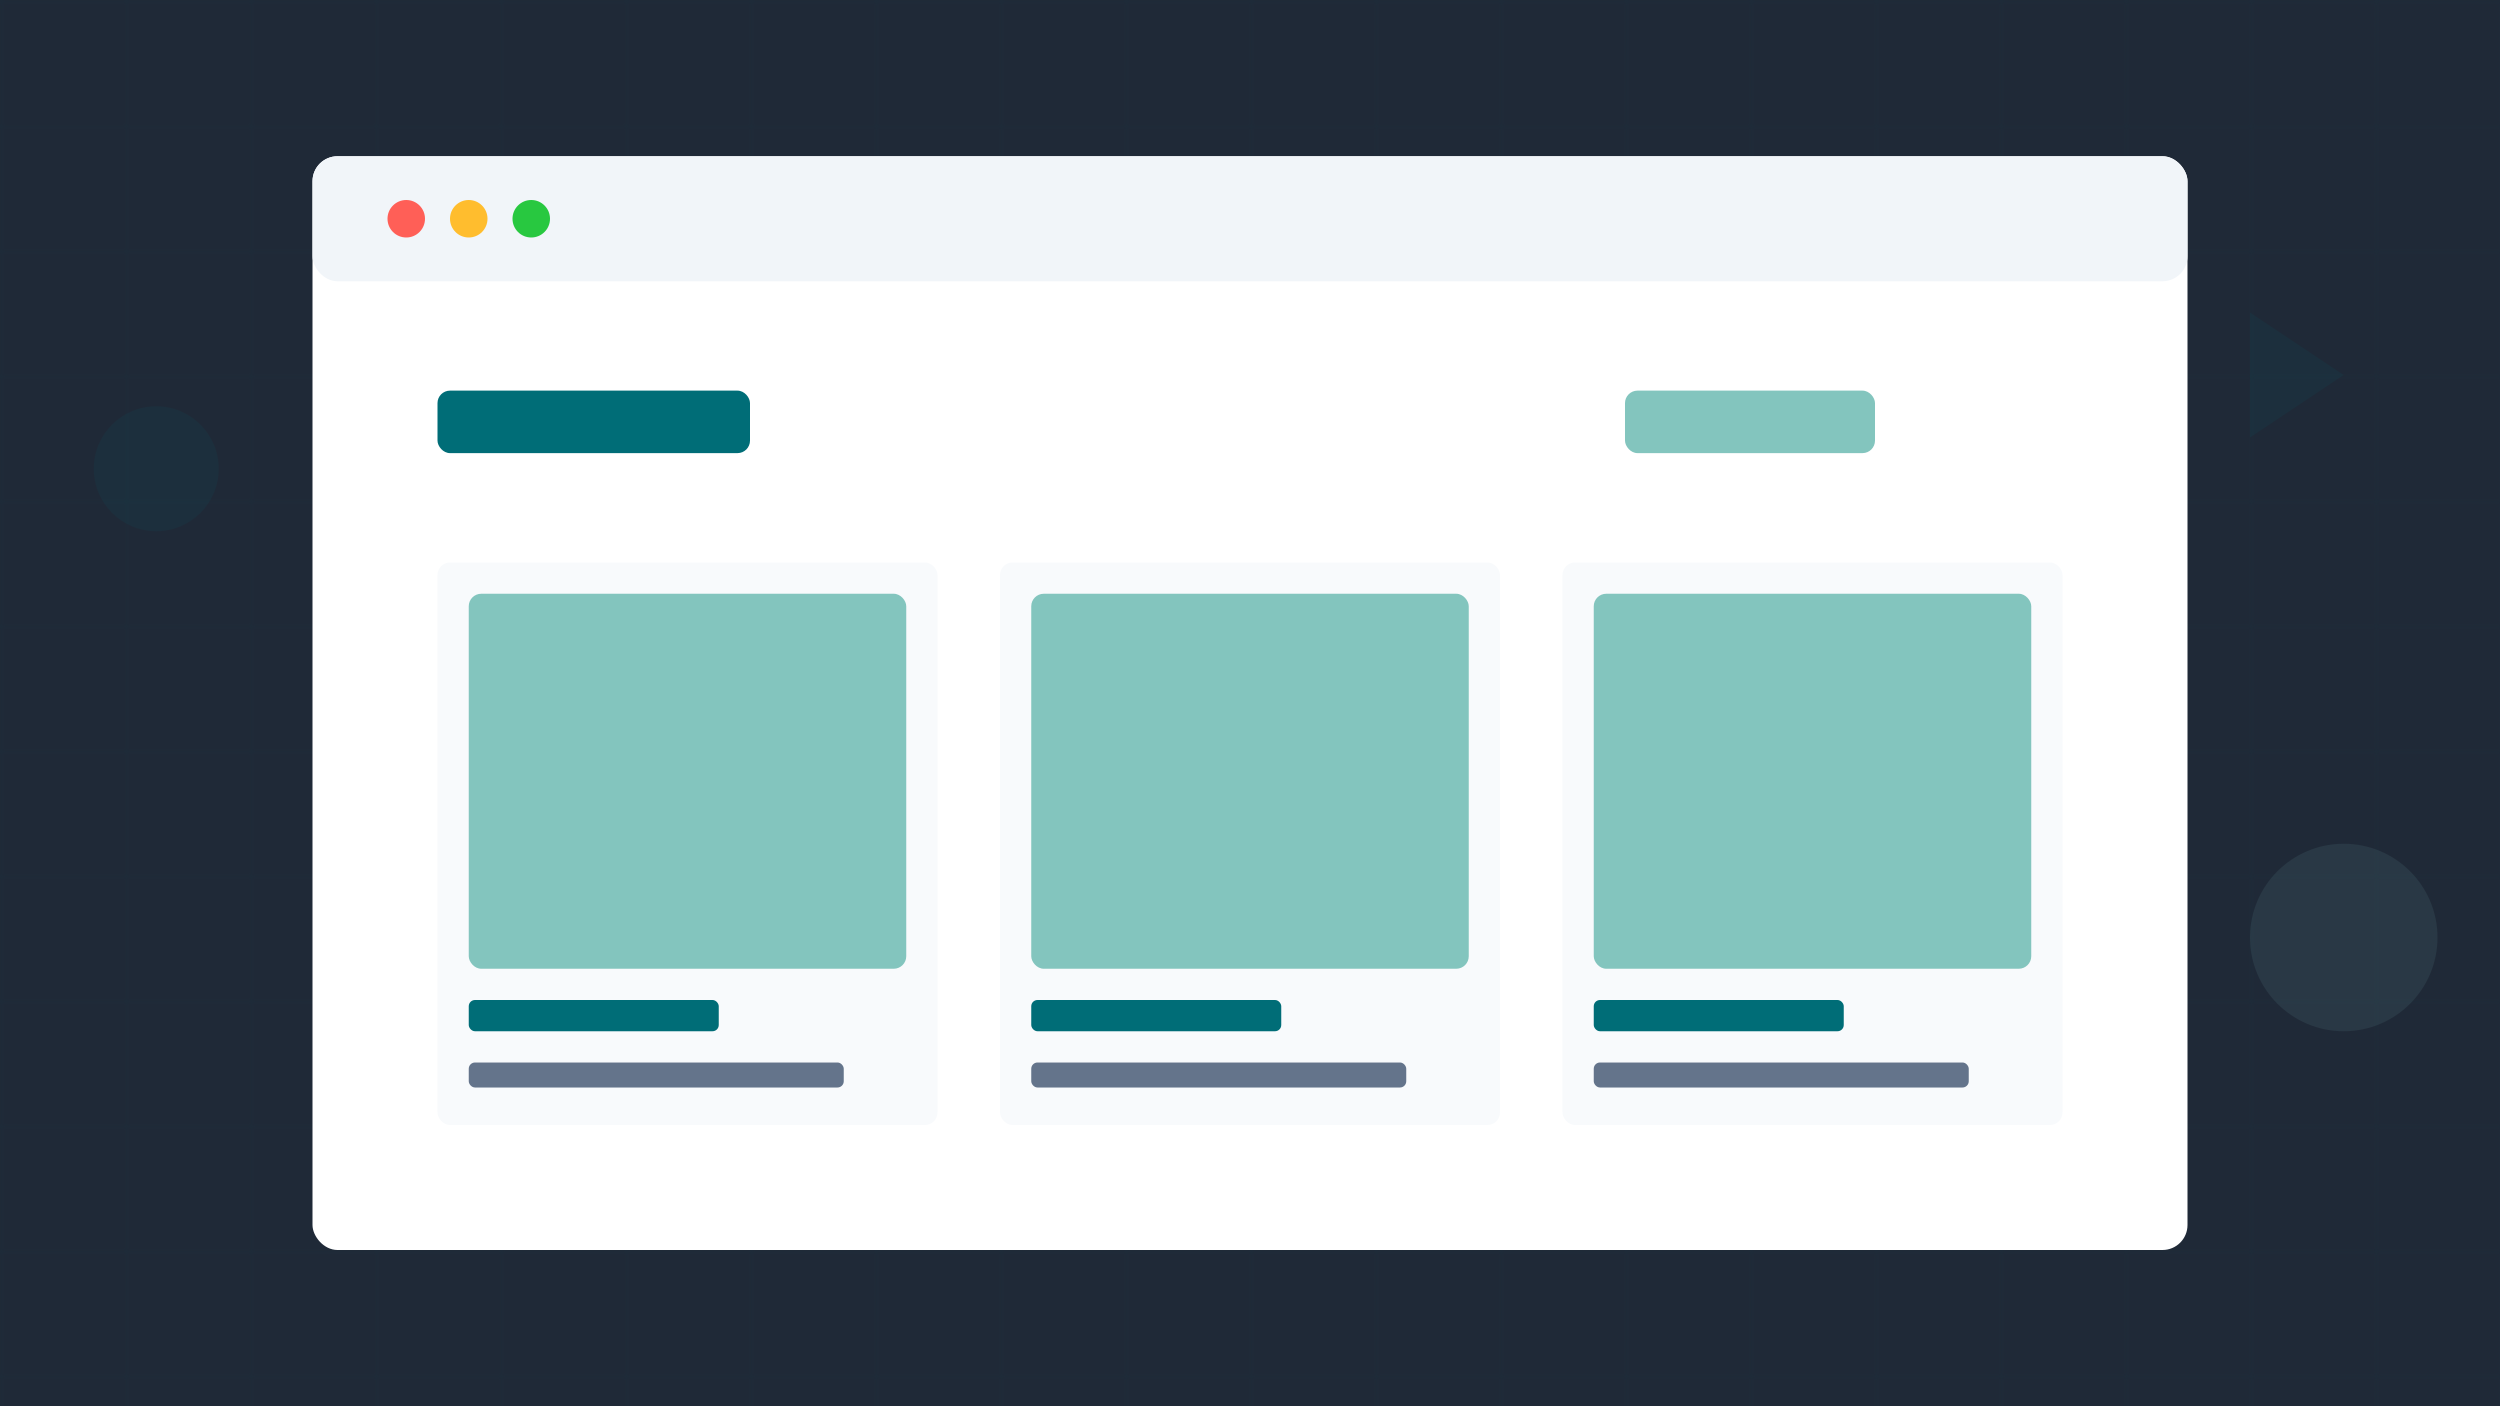 <?xml version="1.0" encoding="UTF-8"?>
<svg width="800" height="450" viewBox="0 0 800 450" fill="none" xmlns="http://www.w3.org/2000/svg">
    <!-- Background -->
    <rect width="800" height="450" fill="#1F2937"/>
    
    <!-- Grid Pattern -->
    <pattern id="grid" x="0" y="0" width="40" height="40" patternUnits="userSpaceOnUse">
        <path d="M 40 0 L 0 0 0 40" fill="none" stroke="#006D77" stroke-width="0.5" opacity="0.1"/>
    </pattern>
    <rect width="800" height="450" fill="url(#grid)"/>
    
    <!-- Browser Window -->
    <rect x="100" y="50" width="600" height="350" rx="8" fill="#FFFFFF" filter="url(#shadow)"/>
    <rect x="100" y="50" width="600" height="40" rx="8" fill="#F1F5F9"/>
    <circle cx="130" cy="70" r="6" fill="#FF5F57"/>
    <circle cx="150" cy="70" r="6" fill="#FFBD2E"/>
    <circle cx="170" cy="70" r="6" fill="#28C840"/>
    
    <!-- Navigation -->
    <rect x="120" y="110" width="560" height="50" fill="#FFFFFF"/>
    <rect x="140" y="125" width="100" height="20" rx="4" fill="#006D77"/>
    <rect x="520" y="125" width="80" height="20" rx="4" fill="#83C5BE"/>
    
    <!-- Product Grid -->
    <rect x="140" y="180" width="160" height="180" rx="4" fill="#F8FAFC"/>
    <rect x="320" y="180" width="160" height="180" rx="4" fill="#F8FAFC"/>
    <rect x="500" y="180" width="160" height="180" rx="4" fill="#F8FAFC"/>
    
    <!-- Product Images -->
    <rect x="150" y="190" width="140" height="120" rx="4" fill="#83C5BE"/>
    <rect x="330" y="190" width="140" height="120" rx="4" fill="#83C5BE"/>
    <rect x="510" y="190" width="140" height="120" rx="4" fill="#83C5BE"/>
    
    <!-- Product Details -->
    <rect x="150" y="320" width="80" height="10" rx="2" fill="#006D77"/>
    <rect x="150" y="340" width="120" height="8" rx="2" fill="#64748B"/>
    
    <rect x="330" y="320" width="80" height="10" rx="2" fill="#006D77"/>
    <rect x="330" y="340" width="120" height="8" rx="2" fill="#64748B"/>
    
    <rect x="510" y="320" width="80" height="10" rx="2" fill="#006D77"/>
    <rect x="510" y="340" width="120" height="8" rx="2" fill="#64748B"/>
    
    <!-- Floating Elements -->
    <circle cx="50" cy="150" r="20" fill="#006D77" opacity="0.1"/>
    <circle cx="750" cy="300" r="30" fill="#83C5BE" opacity="0.1"/>
    <path d="M720 100 L750 120 L720 140" fill="#006D77" opacity="0.1"/>
    
    <!-- Shadow Filter -->
    <defs>
        <filter id="shadow" x="-4" y="-4" width="620" height="370" filterUnits="userSpaceOnUse">
            <feDropShadow dx="0" dy="4" stdDeviation="8" flood-opacity="0.1"/>
        </filter>
    </defs>
</svg>
